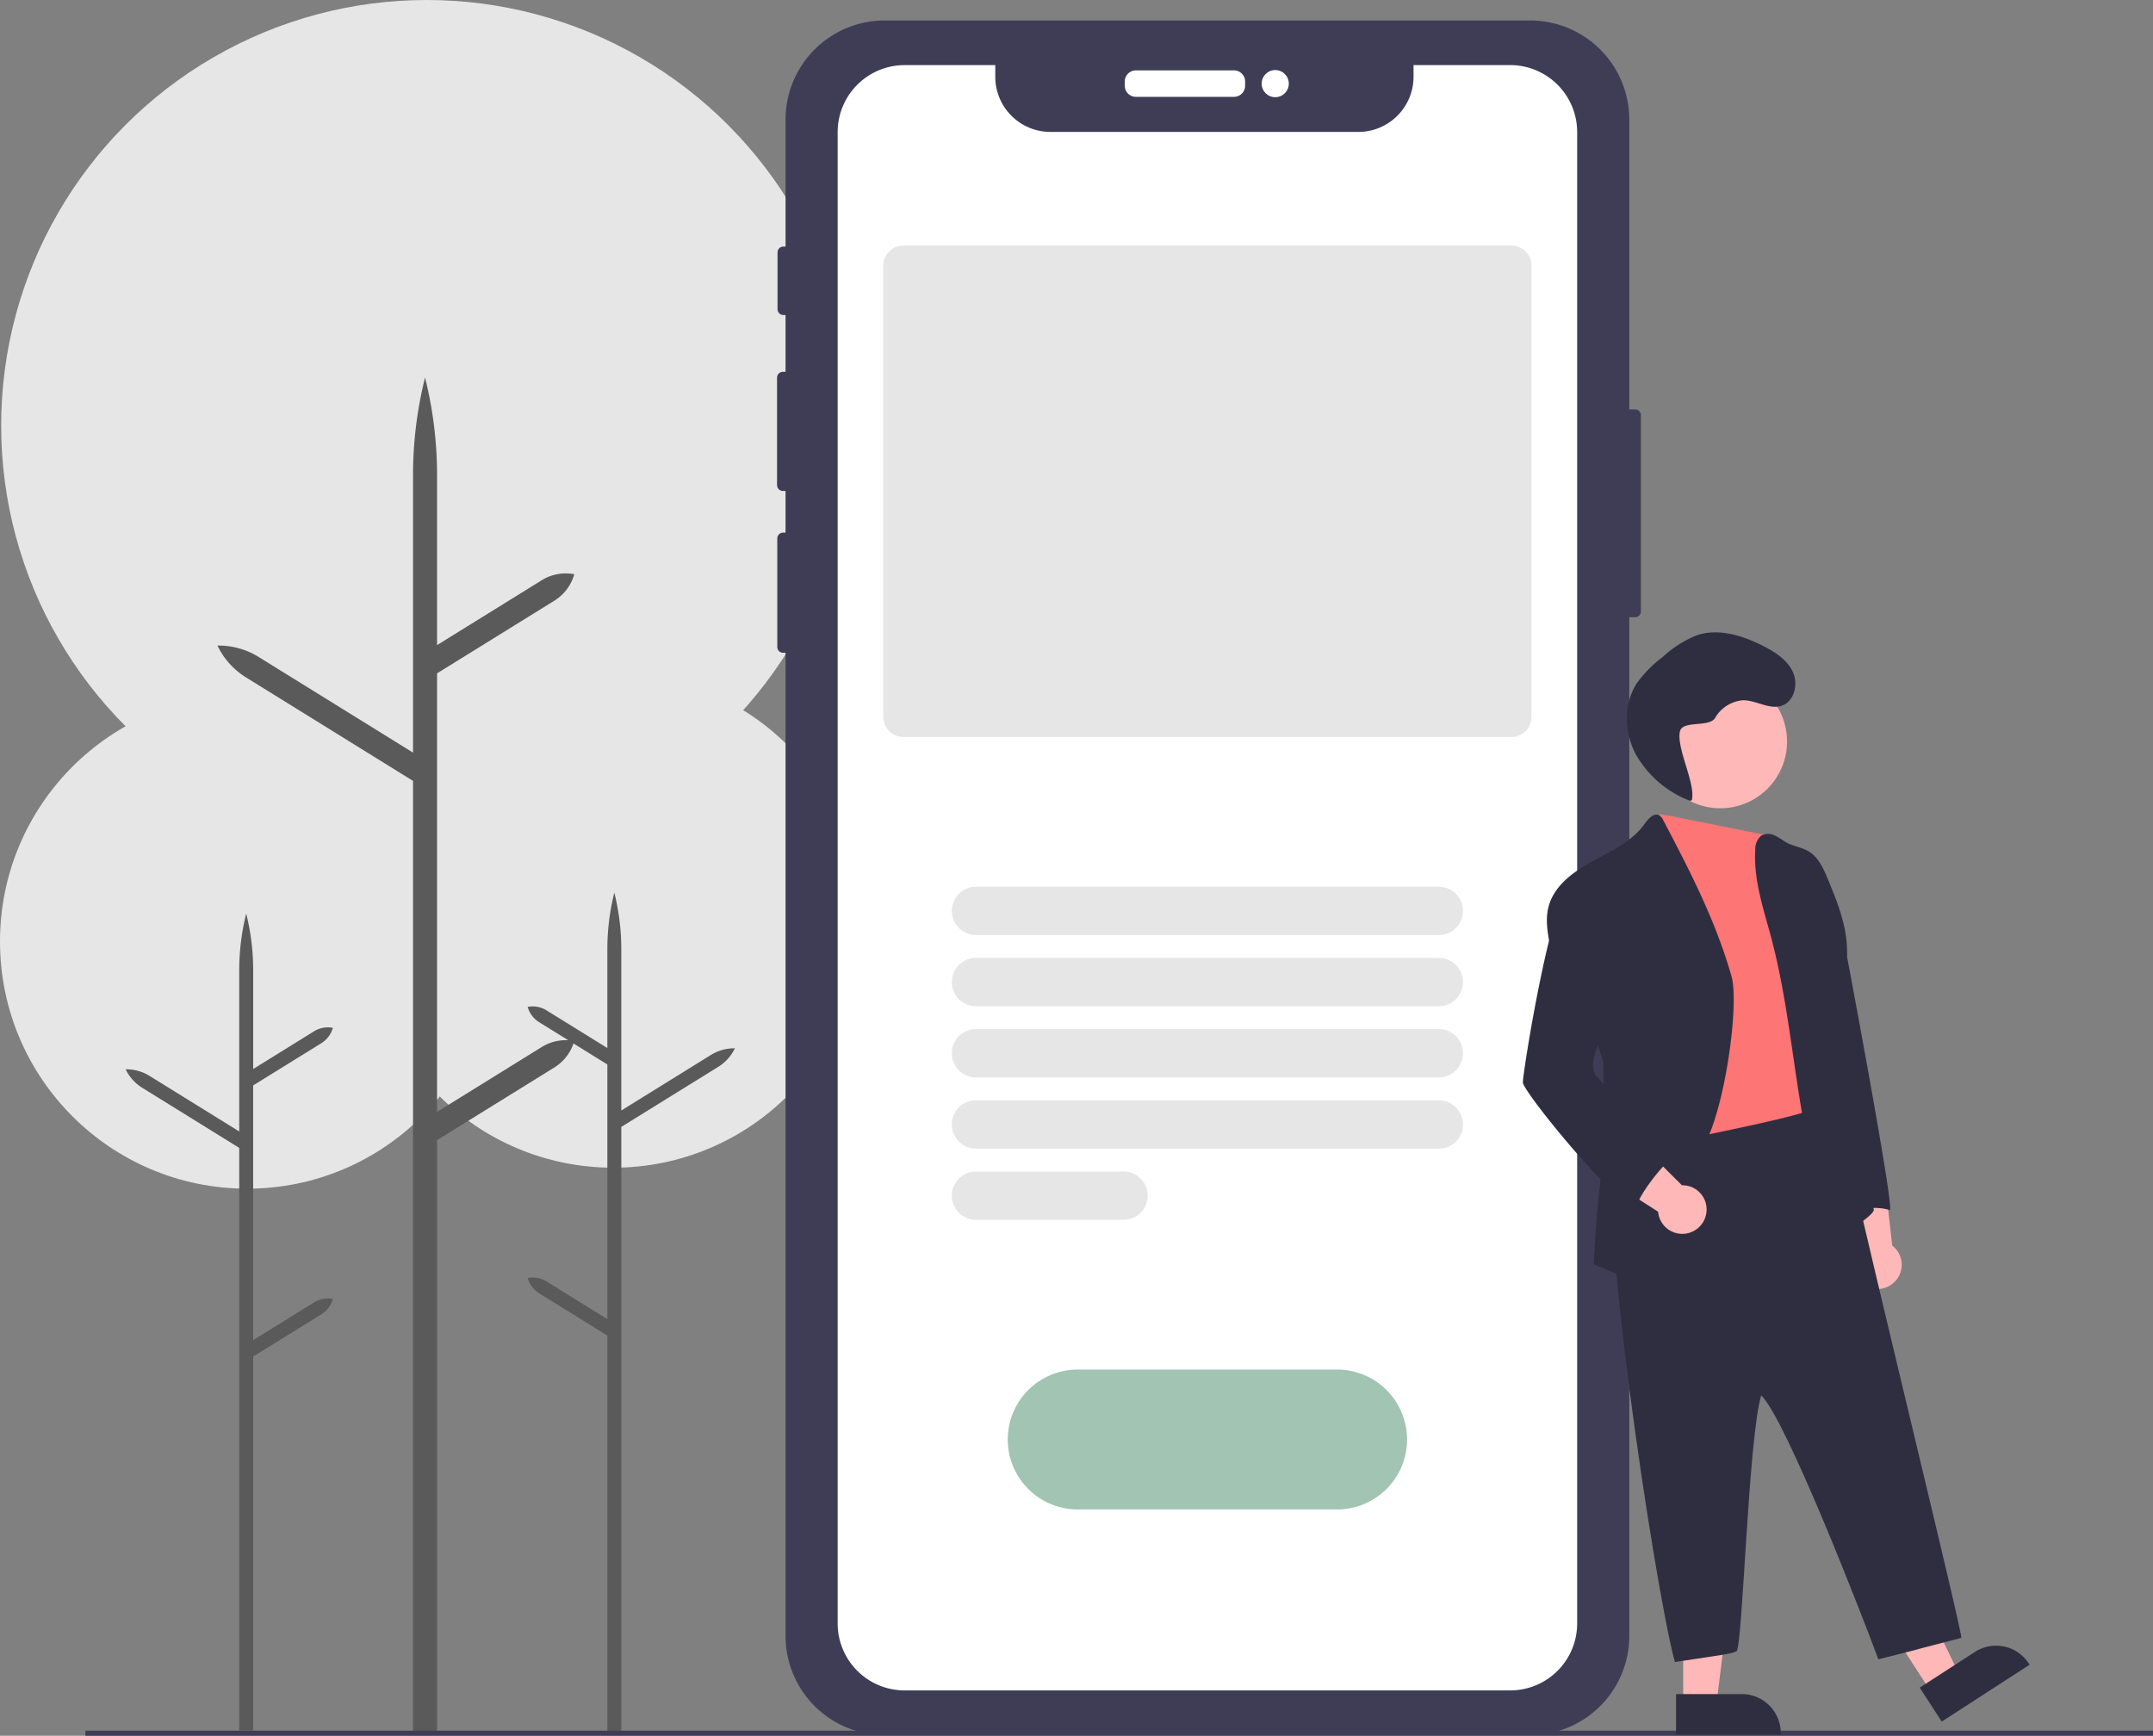<svg id="undraw_Mobile_life_re_jtih" xmlns="http://www.w3.org/2000/svg" width="401.167" height="323.455" viewBox="0 0 401.167 323.455">
  <rect x="0" y="0" width="401.167" height="323.455" fill="#808080" stroke="none"/>
  <circle id="Ellipse_20" data-name="Ellipse 20" cx="46.06" cy="46.06" r="46.06" transform="translate(68.221 125.478)" fill="#e6e6e6"/>
  <path id="Path_50" data-name="Path 50" d="M387.709,532.189l11.33,7.021V491.752l-12.7-7.87a4.926,4.926,0,0,1-2.15-2.862h0a4.926,4.926,0,0,1,3.519.651l11.33,7.021v-18.4a43.546,43.546,0,0,1,1.3-10.561,43.545,43.545,0,0,1,1.3,10.561v30.037l16.715-10.358a8.192,8.192,0,0,1,4.449-1.227,8.191,8.191,0,0,1-3.079,3.438L401.64,503.386V616.57h-2.6v-74.3l-12.7-7.87a4.926,4.926,0,0,1-2.15-2.862h0a4.926,4.926,0,0,1,3.52.651Z" transform="translate(-285.872 -293.391)" fill="#5a5a5a"/>
  <circle id="Ellipse_21" data-name="Ellipse 21" cx="46.06" cy="46.06" r="46.06" transform="translate(0 129.388)" fill="#e6e6e6"/>
  <path id="Path_51" data-name="Path 51" d="M261.208,540.442l-11.33,7.021V500l12.7-7.87a4.926,4.926,0,0,0,2.15-2.862h0a4.926,4.926,0,0,0-3.519.651l-11.33,7.021v-18.4a43.543,43.543,0,0,0-1.3-10.561,43.542,43.542,0,0,0-1.3,10.561V508.58l-16.715-10.358a8.191,8.191,0,0,0-4.449-1.227,8.191,8.191,0,0,0,3.079,3.438l18.085,11.206V620.212h2.6v-69.69l12.7-7.87a4.927,4.927,0,0,0,2.15-2.862h0A4.927,4.927,0,0,0,261.208,540.442Z" transform="translate(-202.703 -297.733)" fill="#5a5a5a"/>
  <circle id="Ellipse_22" data-name="Ellipse 22" cx="79.304" cy="79.304" r="79.304" transform="translate(0.215 0)" fill="#e6e6e6"/>
  <path id="Path_52" data-name="Path 52" d="M322.647,381.927l-19.508,12.088V312.3l21.866-13.55a8.482,8.482,0,0,0,3.7-4.927h0a8.482,8.482,0,0,0-6.059,1.121l-19.508,12.088V275.351a74.97,74.97,0,0,0-2.238-18.183,74.969,74.969,0,0,0-2.238,18.183v51.717l-28.779-17.834a14.1,14.1,0,0,0-7.66-2.113,14.1,14.1,0,0,0,5.3,5.919l31.137,19.295V509.47h4.477V399.282l21.866-13.549a8.482,8.482,0,0,0,3.7-4.927h0A8.482,8.482,0,0,0,322.647,381.927Z" transform="translate(-221.702 -186.818)" fill="#5a5a5a"/>
  <rect id="Rectangle_26" data-name="Rectangle 26" width="385.255" height="0.948" transform="translate(15.911 322.507)" fill="#3f3d56"/>
  <path id="Path_53" data-name="Path 53" d="M642.124,189.231h-1.076v-54a18.476,18.476,0,0,0-18.476-18.476H502.309a18.476,18.476,0,0,0-18.476,18.476v23.66h-.408a1.085,1.085,0,0,0-1.085,1.085v10.582a1.085,1.085,0,0,0,1.085,1.085h.408v10.591h-.5a1.085,1.085,0,0,0-1.085,1.085v20.025a1.085,1.085,0,0,0,1.085,1.085h.5V212.2h-.455a1.085,1.085,0,0,0-1.085,1.085V233.5a1.085,1.085,0,0,0,1.085,1.085h.455V417.793a18.476,18.476,0,0,0,18.476,18.476H622.572a18.476,18.476,0,0,0,18.476-18.476V227.961h1.076a1.085,1.085,0,0,0,1.085-1.085V190.317A1.085,1.085,0,0,0,642.124,189.231Z" transform="translate(-337.462 -112.941)" fill="#3f3d56"/>
  <path id="Path_54" data-name="Path 54" d="M639.332,141.316H621.046a2.073,2.073,0,0,1-2.071-2.07v-.792a2.073,2.073,0,0,1,2.071-2.07h18.286a2.073,2.073,0,0,1,2.071,2.07v.792A2.073,2.073,0,0,1,639.332,141.316Z" transform="translate(-409.4 -123.269)" fill="#fff"/>
  <circle id="Ellipse_23" data-name="Ellipse 23" cx="2.53" cy="2.53" r="2.53" transform="translate(235.083 13.053)" fill="#fff"/>
  <path id="Path_55" data-name="Path 55" d="M631.395,134.313H613.388v2.166A10.283,10.283,0,0,1,603.1,146.762H545.738a10.278,10.278,0,0,1-10.283-10.273v-2.175H518.571A12.486,12.486,0,0,0,506.085,146.8h0V424.7a12.486,12.486,0,0,0,12.486,12.486H631.395A12.482,12.482,0,0,0,643.877,424.7V146.8A12.482,12.482,0,0,0,631.4,134.313Z" transform="translate(-350.005 -122.18)" fill="#fff"/>
  <path id="Path_56" data-name="Path 56" d="M634.341,673.355H586.006a13.031,13.031,0,0,1,0-26.063h48.335a13.031,13.031,0,1,1,0,26.063Z" transform="translate(-385.198 -392.074)" fill="#a1c4b3"/>
  <path id="Path_57" data-name="Path 57" d="M641.721,466.407H555.477a4.5,4.5,0,1,1,0-9h86.245a4.5,4.5,0,0,1,0,9Z" transform="translate(-373.623 -292.167)" fill="#e6e6e6"/>
  <path id="Path_58" data-name="Path 58" d="M641.721,494.406H555.477a4.5,4.5,0,1,1,0-9h86.245a4.5,4.5,0,0,1,0,9Z" transform="translate(-373.623 -306.899)" fill="#e6e6e6"/>
  <path id="Path_59" data-name="Path 59" d="M641.721,522.406H555.477a4.5,4.5,0,1,1,0-9h86.245a4.5,4.5,0,0,1,0,9Z" transform="translate(-373.623 -321.631)" fill="#e6e6e6"/>
  <path id="Path_60" data-name="Path 60" d="M641.721,550.406H555.477a4.5,4.5,0,1,1,0-9h86.245a4.5,4.5,0,0,1,0,9Z" transform="translate(-373.623 -336.362)" fill="#e6e6e6"/>
  <path id="Path_61" data-name="Path 61" d="M582.962,578.406H555.477a4.5,4.5,0,1,1,0-9h27.485a4.5,4.5,0,1,1,0,9Z" transform="translate(-373.623 -351.094)" fill="#e6e6e6"/>
  <path id="Path_62" data-name="Path 62" d="M641.038,296.852H527.8a3.78,3.78,0,0,1-3.776-3.776V209.03a3.78,3.78,0,0,1,3.776-3.776H641.038a3.78,3.78,0,0,1,3.776,3.776v84.046a3.78,3.78,0,0,1-3.776,3.776Z" transform="translate(-359.442 -159.504)" fill="#e6e6e6"/>
  <g id="Group_4" data-name="Group 4" transform="translate(301.635 111.395)" opacity="0.1">
    <path id="Path_63" data-name="Path 63" d="M813.267,345.745v-1.962a14.807,14.807,0,0,0,0,1.521C813.263,345.451,813.267,345.6,813.267,345.745Z" transform="translate(-813.248 -343.783)"/>
  </g>
  <circle id="Ellipse_24" data-name="Ellipse 24" cx="12.434" cy="12.434" r="12.434" transform="translate(308.111 125.751)" fill="#ffb8b8"/>
  <path id="Path_64" data-name="Path 64" d="M908.691,588.709a4.5,4.5,0,0,0-.306-6.894l-1.7-15.06-9.442,2.577,4.6,13.554a4.525,4.525,0,0,0,6.846,5.822Z" transform="translate(-555.808 -349.701)" fill="#ffb8b8"/>
  <path id="Path_65" data-name="Path 65" d="M744.807,637.44l5.212-3.371-10.522-21.7L731.8,617.34Z" transform="translate(-385.025 -322.184)" fill="#ffb8b8"/>
  <path id="Path_66" data-name="Path 66" d="M0,0H19.506V7.537H7.255A7.255,7.255,0,0,1,0,.281V0Z" transform="translate(378.174 310.221) rotate(147.104)" fill="#2f2e41"/>
  <path id="Path_67" data-name="Path 67" d="M661.851,643.357h6.206l2.954-23.939h-9.16Z" transform="translate(-348.221 -325.895)" fill="#ffb8b8"/>
  <path id="Path_68" data-name="Path 68" d="M0,0H19.506V7.536H7.255A7.255,7.255,0,0,1,0,.282V0Z" transform="translate(331.806 323.225) rotate(180)" fill="#2f2e41"/>
  <path id="Path_69" data-name="Path 69" d="M890.913,452.418c-.826,2.688,2.1,5.613,3.045,8.254s2.215,5.183,2.726,7.947c.349,1.9,8.267,43.88,7.886,46.436a9.852,9.852,0,0,0-7.325.672,21.773,21.773,0,0,1-2.784-9.057,47.368,47.368,0,0,1,.054-5.671c.246-5.34-2.069-10.689-2.146-16.033a30.208,30.208,0,0,0-.438-5.529c-.253-1.255-.23-3.605-.5-4.857-.434-1.989,1.432-2.906,1.328-4.945l-.568-11.134C892.069,456.553,890.111,454.161,890.913,452.418Z" transform="translate(-552.374 -289.545)" fill="#2f2e41"/>
  <path id="Path_70" data-name="Path 70" d="M820.605,543.841c-2,3.113-6.2,3.787-9.135,6.017-4.49,3.427,6.964,80.43,10.746,94.109,9.978-1.5,10.327-1.492,11.474-2s2.185-39.616,4.61-47.678c4.537,4.276,18.818,41.028,21.831,49.174,11.973-2.993,0,0,15.465-3.991-.13-2.824-22.854-94.833-23.682-102.081C841.518,539.466,830.973,541.776,820.605,543.841Z" transform="translate(-510.137 -334.254)" fill="#2f2e41"/>
  <path id="Path_71" data-name="Path 71" d="M828.284,428.96c-1.232,3.651.445,17.857.568,21.051a71.608,71.608,0,0,1,0,8.708c-.426,5.022-1.92,10.078-.918,15.015.657,3.267,1.824,6.3,2.1,9.629.184,2.3.127,4.646.856,6.83,2.688-1.152,26.514-5.111,28.265-7.414-1.2-5.786-.038-11.76-.833-17.615-.461-3.375-1.6-6.623-2.139-9.982-.664-4.146-.384-8.446-1.593-12.474a35.913,35.913,0,0,0-2.545-5.9c-1.041-2.146-2.347-3.909-2.794-3.908C848.115,432.96,828.357,428.634,828.284,428.96Z" transform="translate(-519.162 -277.193)" fill="#fe7575"/>
  <path id="Path_72" data-name="Path 72" d="M801.294,515.941s4.131-8.243,4.338-12.958c.073-1.693,4.711-8.431,6.8-9.959,4.953-3.628,8.6-27.946,6.93-33.847-2.895-10.2-7.771-19.711-12.72-29.086a2.12,2.12,0,0,0-.691-.879c-1.006-.626-2.1.607-2.784,1.57-2.331,3.267-6.17,5.014-9.687,6.945s-7.114,4.5-8.178,8.37c-.714,2.6-.157,5.348.384,7.978s2.434,4.718,3.866,6.934c1.66,2.445,5.972,13.287,5.939,14.574.084,7.955.165,15.937-.8,23.838-.541,4.465-1.017,13.438-1.017,13.438Z" transform="translate(-496.733 -277.246)" fill="#2f2e41"/>
  <path id="Path_73" data-name="Path 73" d="M881.872,511.413c-7.606-17.311-7.179-37.011-12.013-55.286-1.436-5.425-3.356-10.877-3.01-16.478a3.346,3.346,0,0,1,1.109-2.687,2.722,2.722,0,0,1,2.576,0c.818.365,1.517.96,2.3,1.367,1.271.649,2.749.833,3.97,1.566,1.812,1.09,2.737,3.164,3.547,5.114,1.732,4.166,3.455,8.446,3.594,12.961.292,8.769-3.6,17.2-1.57,25.723a51.04,51.04,0,0,0,1.566,4.968,151.067,151.067,0,0,1,4.991,17.972C889.163,507.674,882.191,512.143,881.872,511.413Z" transform="translate(-539.792 -281.241)" fill="#2f2e41"/>
  <path id="Path_74" data-name="Path 74" d="M824.289,568.139a4.5,4.5,0,0,0-4.542-5.2l-10.726-10.707-5.767,7.908,12.053,7.719a4.525,4.525,0,0,0,8.983.275Z" transform="translate(-506.355 -342.063)" fill="#ffb8b8"/>
  <path id="Path_75" data-name="Path 75" d="M775.524,493.314c.177,1.609,13.689,18.574,21.032,24.111-.426-2.185,5.329-9.31,7.191-10.424-4.653-4.39-14.376-14.571-14.7-15.127-1.052-2.031,0-4.457.918-6.557,2.891-6.676,4.254-14.251,2.4-21.289-.7-2.641-1.92-5.287-4.143-6.911a3.382,3.382,0,0,0-3.363-.653,3.736,3.736,0,0,0-1.152,1.033C780.266,461.687,775.394,492.121,775.524,493.314Z" transform="translate(-491.764 -291.553)" fill="#2f2e41"/>
  <path id="Path_76" data-name="Path 76" d="M828.522,388.606c.726-3.08-2.944-9.708-2.218-12.788.492-2.086,5.4-.668,6.541-2.48a6.579,6.579,0,0,1,5.205-3.3c2.463-.028,4.887,1.8,7.22,1.01,2.359-.8,3.113-4.029,2.07-6.291s-3.29-3.7-5.51-4.832c-3.78-1.923-8.182-3.328-12.228-2.055a20.1,20.1,0,0,0-6.47,4.066,22.546,22.546,0,0,0-4.9,4.973c-2.471,3.855-2.321,9.049-.21,13.112a19.709,19.709,0,0,0,10.2,8.775" transform="translate(-513.277 -239.541)" fill="#2f2e41"/>
</svg>
